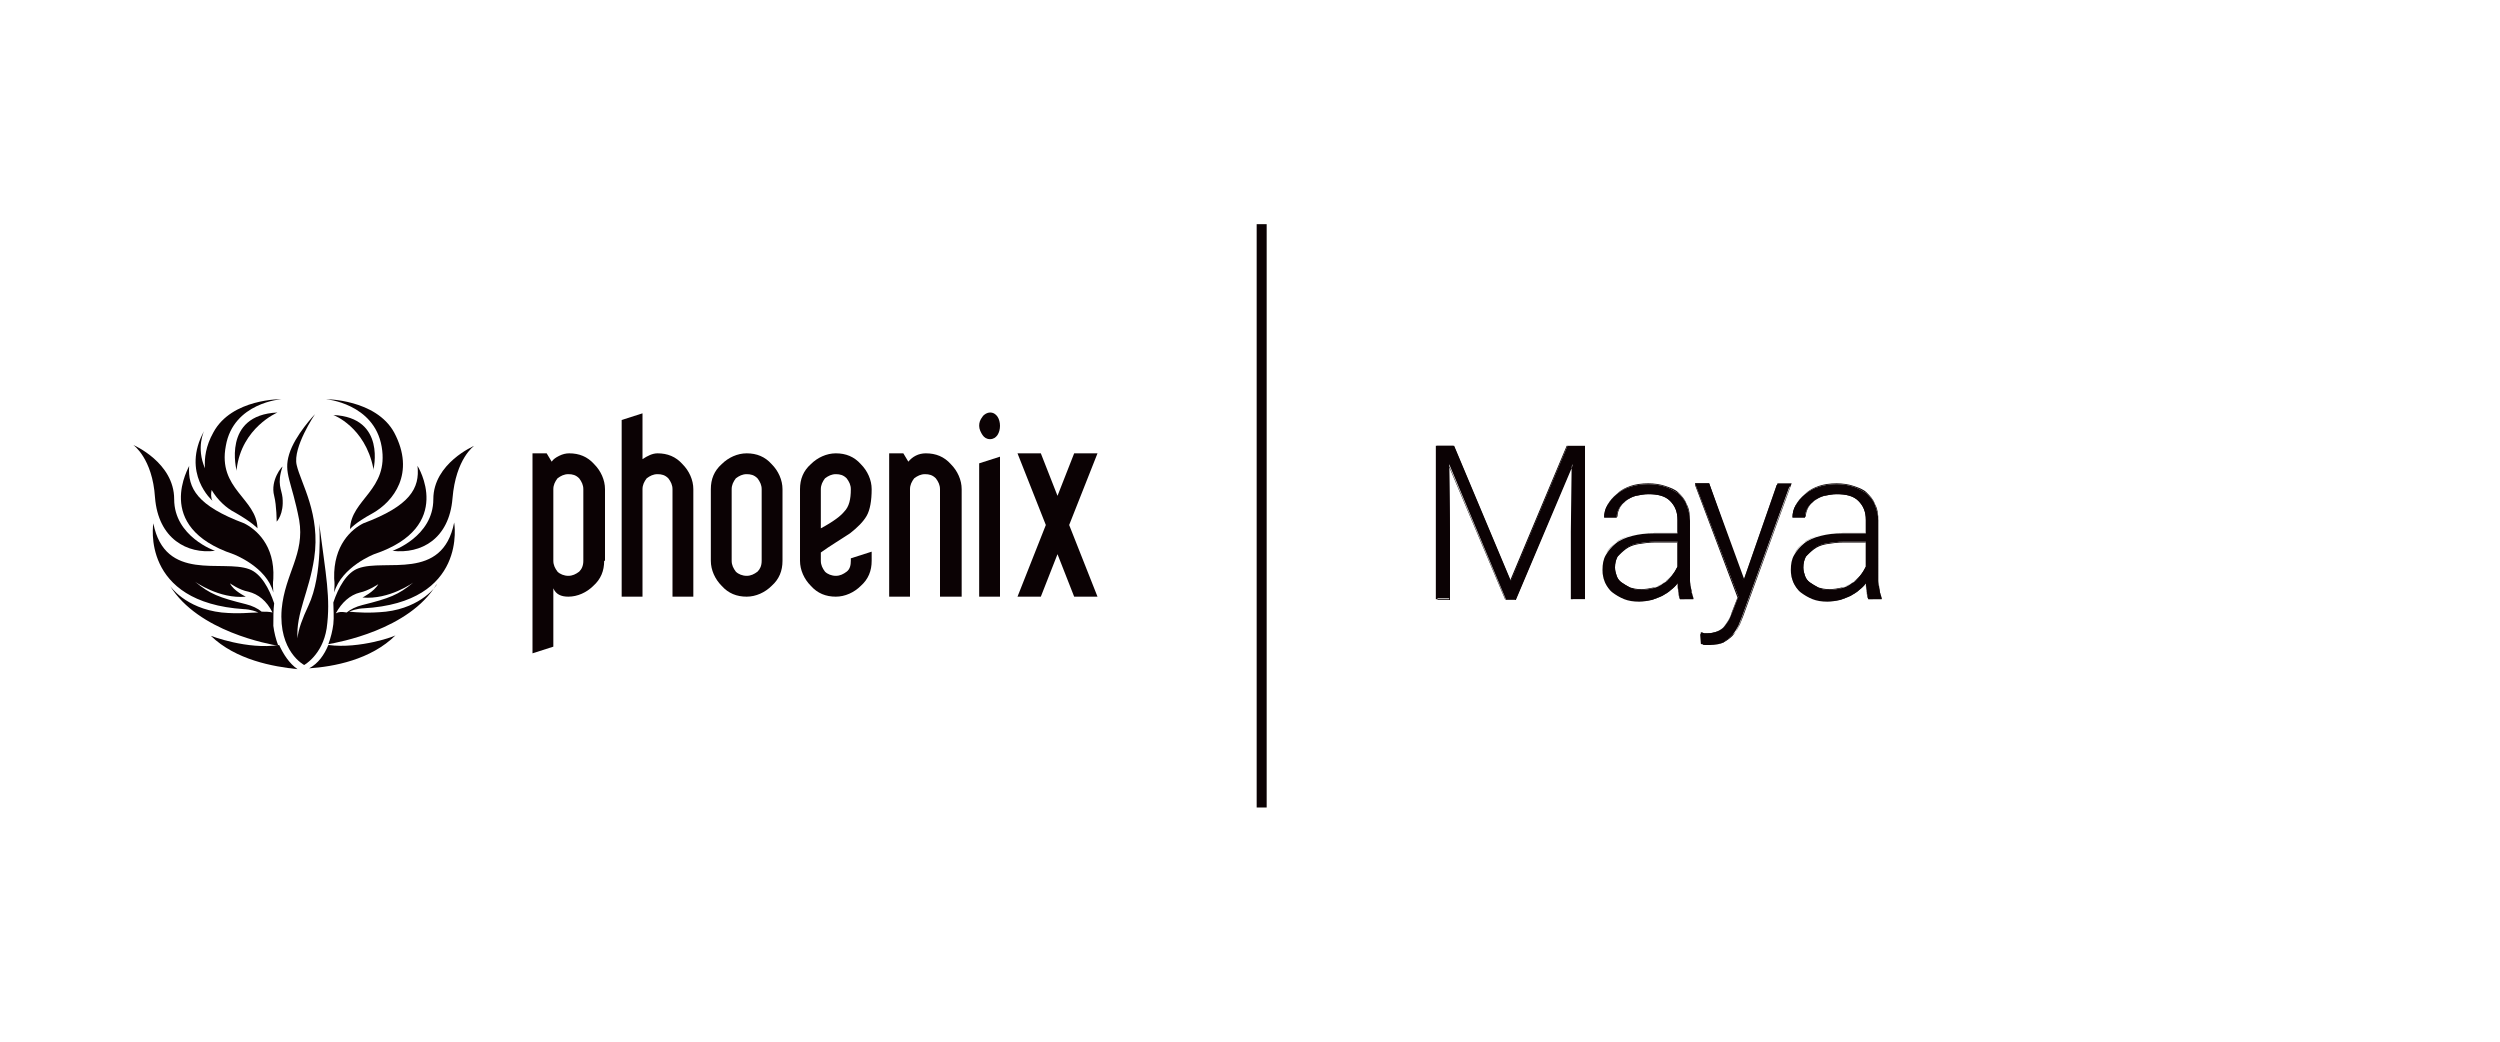 <?xml version="1.0" encoding="utf-8"?>
<!-- Generator: Adobe Illustrator 23.1.0, SVG Export Plug-In . SVG Version: 6.00 Build 0)  -->
<svg version="1.1" id="Layer_1" xmlns="http://www.w3.org/2000/svg" xmlns:xlink="http://www.w3.org/1999/xlink" x="0px" y="0px"
	 width="300px" height="125px" viewBox="0 0 300 125" style="enable-background:new 0 0 300 125;" xml:space="preserve">
<style type="text/css">
	.st0{fill:#231F20;}
	.st1{fill:#0B0204;}
	.st2{fill:#808184;}
	.st3{fill:#FFFFFF;}
</style>
<g>
	<g>
		<rect x="150.8" y="26.9" class="st1" width="1.2" height="70"/>
	</g>
	<g>
		<g>
			<g>
				<path class="st1" d="M72.5,67.3c0,1.2-0.4,2.2-1.3,3c-0.8,0.8-1.9,1.3-3,1.3c-0.9,0-1.5-0.3-1.8-1v7l-2.5,0.8V54.4h1.7l0.6,1
					c0.2-0.3,0.5-0.5,0.9-0.7c0.4-0.2,0.8-0.3,1.2-0.3c1.2,0,2.2,0.4,3,1.3c0.8,0.8,1.3,1.9,1.3,3V67.3z M70,67.3v-8.6
					c0-0.5-0.2-0.9-0.5-1.3c-0.4-0.4-0.8-0.5-1.3-0.5c-0.5,0-0.9,0.2-1.3,0.5c-0.3,0.4-0.5,0.8-0.5,1.3v8.6c0,0.5,0.2,0.9,0.5,1.3
					c0.3,0.3,0.8,0.5,1.3,0.5c0.5,0,0.9-0.2,1.3-0.5C69.8,68.3,70,67.9,70,67.3z"/>
				<path class="st1" d="M83.2,71.6h-2.5V58.7c0-0.5-0.2-0.9-0.5-1.3c-0.4-0.4-0.8-0.5-1.3-0.5c-0.5,0-0.9,0.2-1.3,0.5
					c-0.3,0.4-0.5,0.8-0.5,1.3v12.9h-2.5V50.4l2.5-0.8v5.5c0.6-0.4,1.2-0.7,1.8-0.7c1.2,0,2.2,0.4,3,1.3c0.8,0.8,1.3,1.9,1.3,3V71.6
					z"/>
				<path class="st1" d="M93.9,67.3c0,1.2-0.4,2.2-1.3,3c-0.8,0.8-1.9,1.3-3,1.3c-1.2,0-2.2-0.4-3-1.3c-0.8-0.8-1.3-1.9-1.3-3v-8.6
					c0-1.2,0.4-2.2,1.3-3c0.8-0.8,1.9-1.3,3-1.3c1.2,0,2.2,0.4,3,1.3c0.8,0.8,1.3,1.9,1.3,3V67.3z M91.4,67.3v-8.6
					c0-0.5-0.2-0.9-0.5-1.3c-0.4-0.4-0.8-0.5-1.3-0.5c-0.5,0-0.9,0.2-1.3,0.5c-0.3,0.4-0.5,0.8-0.5,1.3v8.6c0,0.5,0.2,0.9,0.5,1.3
					c0.3,0.3,0.8,0.5,1.3,0.5c0.5,0,0.9-0.2,1.3-0.5C91.2,68.3,91.4,67.9,91.4,67.3z"/>
				<path class="st1" d="M104.6,67.3c0,1.2-0.4,2.2-1.3,3c-0.8,0.8-1.9,1.3-3,1.3c-1.2,0-2.2-0.4-3-1.3c-0.8-0.8-1.3-1.9-1.3-3v-8.6
					c0-1.2,0.4-2.2,1.3-3c0.8-0.8,1.9-1.3,3-1.3c1.2,0,2.2,0.4,3,1.3c0.8,0.8,1.3,1.9,1.3,3c0,1.4-0.2,2.5-0.6,3.2
					c-0.4,0.7-1.1,1.4-2,2.1c-1.2,0.8-2.4,1.5-3.5,2.3v1c0,0.5,0.2,0.9,0.5,1.3c0.3,0.3,0.8,0.5,1.3,0.5c0.5,0,0.9-0.2,1.3-0.5
					c0.4-0.3,0.5-0.8,0.5-1.3v-0.3l2.5-0.8V67.3z M102.1,58.7c0-0.5-0.2-0.9-0.5-1.3c-0.4-0.4-0.8-0.5-1.3-0.5
					c-0.5,0-0.9,0.2-1.3,0.5c-0.3,0.4-0.5,0.8-0.5,1.3v4.7c1.5-0.8,2.4-1.5,2.8-2C101.9,60.8,102.1,59.9,102.1,58.7z"/>
				<path class="st1" d="M115.3,71.6h-2.5V58.7c0-0.5-0.2-0.9-0.5-1.3c-0.4-0.4-0.8-0.5-1.3-0.5c-0.5,0-0.9,0.2-1.3,0.5
					c-0.3,0.4-0.5,0.8-0.5,1.3v12.9h-2.5V54.4h1.7l0.6,1c0.5-0.6,1.2-1,2.1-1c1.2,0,2.2,0.4,3,1.3c0.8,0.8,1.3,1.9,1.3,3V71.6z"/>
				<path class="st1" d="M120,51.1c0,0.4-0.1,0.8-0.3,1.1c-0.2,0.3-0.5,0.5-0.9,0.5c-0.4,0-0.7-0.2-0.9-0.5
					c-0.2-0.3-0.4-0.7-0.4-1.1c0-0.4,0.1-0.7,0.4-1.1c0.2-0.3,0.6-0.5,0.9-0.5c0.4,0,0.7,0.2,0.9,0.5C119.9,50.3,120,50.7,120,51.1z
					 M120,71.6h-2.5v-16l2.5-0.8V71.6z"/>
				<path class="st1" d="M131.7,71.6h-2.8l-2-5.1l-2,5.1h-2.8l3.4-8.6l-3.4-8.6h2.8l2,5.1l2-5.1h2.8l-3.4,8.6L131.7,71.6z"/>
			</g>
		</g>
		<g>
			<path class="st1" d="M39.2,75.4c0.5-3.6-0.1-6.4-0.9-12.6c0,0,0.5,6.1-1.3,9.9c-0.7,1.5-1.2,2.8-1.3,3.9c-0.2-3,1.4-5.6,2-9.6
				c0.8-5.3-1.6-9-2.1-11.2c-0.5-2.1,2.2-6.1,2.2-6.1s-2.4,2.5-3.1,4.8c-0.7,2.3,0.3,3.2,1.2,7.9c0.7,4.1-1.7,6.4-2.1,10.7
				c-0.4,5.1,2.7,6.7,2.7,6.7S38.7,78.6,39.2,75.4z"/>
			<g>
				<path class="st1" d="M25.5,60.1c-0.2-0.3-0.2-0.9-0.1-1.3c0.7,1.2,1.8,2.2,2.8,2.7c2.1,1.2,2.7,1.9,2.7,1.9
					c-0.1-3.6-4.8-4.7-3.8-9.9c0.9-5.2,6.7-5.6,6.7-5.6s-6-0.1-8.2,4c-0.9,1.6-1.1,3.1-1,4.3c-1.1-2.5-0.1-4.5-0.1-4.5
					C21.7,56.8,25.5,60.1,25.5,60.1z"/>
				<path class="st1" d="M28,66.5c0,0,4,1.5,4.8,4.6c-0.1-1.5,0-1.3,0-1.7c0.2-4-2.1-5.9-3.5-6.6c-5.6-2.1-6.8-4.2-6.6-6.9
					C22.8,55.9,18.2,63.2,28,66.5z"/>
				<path class="st1" d="M25.8,66.1c0,0-4.9-1.7-4.9-6.2c0-4.4-4.9-6.5-4.9-6.5s2.3,1.6,2.6,6.3C19,64.7,22.5,66.5,25.8,66.1z"/>
				<path class="st1" d="M45.8,53.6c0.9,5.2-3.7,6.3-3.8,9.9c0,0,0.5-0.7,2.7-1.9c2.5-1.4,5.2-4.8,2.6-9.7c-2.2-4-8.2-4-8.2-4
					S44.9,48.4,45.8,53.6z"/>
				<path class="st1" d="M32.9,59.5c0.3,1.2,0.3,3.1,0.3,3.1s0.9-0.9,0.7-2.9c-0.1-1-0.7-1.6,0-3.7C33.9,55.9,32.4,57.6,32.9,59.5z"
					/>
				<path class="st1" d="M43.6,62.8c-1.4,0.7-3.6,2.6-3.5,6.6c0,0.4,0.1,0.2,0,1.7c0.9-3.1,4.8-4.6,4.8-4.6
					c9.8-3.3,5.2-10.6,5.2-10.6C50.4,58.6,49.2,60.7,43.6,62.8z"/>
				<path class="st1" d="M46.3,73.4c-2,0.2-3.3,0.1-4.4,0c0.9-0.4,1.7-0.4,1.7-0.4c12.6-0.7,10.9-10.3,10.9-10.3
					c-1.4,7.1-8.3,4.3-11.5,5.5c-1.4,0.5-2.4,2.3-3,4.1c0,0.8,0.1,1.7,0,2.6c-0.1,0.8-0.3,1.6-0.6,2.4c1.1-0.2,9.7-1.7,13-7.2
					C52.5,70.2,50.6,72.9,46.3,73.4z M40.3,73.6c0.7-1.3,1.7-2.2,2.9-2.5c1-0.2,2.2-1,2.2-1c-0.5,0.9-1.9,1.6-1.9,1.6
					c3.2,0.3,6.1-1.8,6.1-1.8c-1.8,1.5-2.9,1.9-6.1,2.7c-0.8,0.2-1.4,0.5-1.9,0.9C41,73.4,40.7,73.4,40.3,73.6z M32.9,72.4
					c-0.6-1.8-1.6-3.6-3-4.1c-3.2-1.2-10.1,1.6-11.5-5.5c0,0-1.6,9.5,10.9,10.3c0,0,0.8,0,1.7,0.4c-1,0-2.3,0.2-4.4,0
					c-4.4-0.5-6.2-3.2-6.2-3.2c3.4,5.5,11.9,7,13,7.2c-0.3-0.8-0.5-1.6-0.6-2.4C32.8,74.1,32.8,73.2,32.9,72.4z M31.4,73.4
					c-0.5-0.4-1.1-0.7-1.9-0.9c-3.2-0.8-4.3-1.2-6.1-2.7c0,0,2.9,2.1,6.1,1.8c0,0-1.5-0.7-1.9-1.6c0,0,1.1,0.8,2.2,1
					c1.2,0.3,2.2,1.1,2.9,2.5C32.3,73.4,31.9,73.4,31.4,73.4z"/>
				<path class="st1" d="M52,59.9c0,4.5-4.9,6.2-4.9,6.2c3.4,0.4,6.8-1.4,7.2-6.3c0.4-4.8,2.6-6.3,2.6-6.3S52,55.6,52,59.9z"/>
				<path class="st1" d="M39.4,77.4c-0.5,1.2-1.2,2.2-2.3,2.8c2.9-0.2,7.4-1,10.4-4C47.6,76.3,43.2,77.9,39.4,77.4z"/>
				<path class="st1" d="M33.5,77.4c-3.8,0.6-8.2-1.1-8.2-1.1c3,2.9,7.5,3.7,10.4,4C34.7,79.6,34,78.5,33.5,77.4z"/>
			</g>
			<path class="st1" d="M28.4,56.5l0-0.2c0.6-5,4.9-6.8,4.9-6.8C26.6,49.8,28.4,56.5,28.4,56.5z"/>
			<path class="st1" d="M44.8,56.2l0,0.2c0,0,1.6-6.3-4.8-6.6C40,49.8,43.8,51.2,44.8,56.2z"/>
		</g>
	</g>
	<g>
		<g>
			<path class="st1" d="M174.5,53.5l6.8,16.2l6.8-16.2h2.1v18.4h-1.6v-8l0.1-8.2l-6.8,16.2h-1.2l-6.8-16.2l0.1,8.1v8h-1.6V53.5
				H174.5z"/>
			<path class="st1" d="M190.1,71.9h-1.6v-8.1l0.1-8.1l-6.8,16.2h-1.2l0,0l-6.8-16.1l0.1,8v8.1h-1.6V53.5h2.1l0,0l6.8,16.2l6.8-16.2
				h2.1V71.9z M188.6,71.9h1.5V53.5h-2l-6.8,16.3l0,0l-6.8-16.2h-2v18.4h1.5v-8l-0.1-8.2l0,0.1l6.8,16.1h1.2l6.9-16.3l0,0.1
				l-0.1,8.2V71.9z"/>
		</g>
		<g>
			<path class="st1" d="M201.6,71.9c-0.1-0.2-0.1-0.5-0.2-0.9c0-0.3-0.1-0.7-0.1-1c-0.2,0.3-0.5,0.6-0.8,0.8c-0.3,0.3-0.7,0.5-1,0.7
				c-0.4,0.2-0.8,0.3-1.3,0.5c-0.5,0.1-1,0.2-1.5,0.2c-0.7,0-1.3-0.1-1.8-0.3c-0.5-0.2-1-0.5-1.4-0.8c-0.4-0.3-0.7-0.8-0.9-1.2
				c-0.2-0.5-0.3-1-0.3-1.5c0-0.7,0.1-1.3,0.4-1.8c0.3-0.5,0.7-1,1.2-1.4c0.5-0.4,1.2-0.7,2-0.9c0.8-0.2,1.6-0.3,2.6-0.3h2.8v-1.6
				c0-1-0.3-1.7-0.9-2.3c-0.6-0.6-1.5-0.8-2.6-0.8c-0.5,0-1,0.1-1.5,0.2c-0.4,0.1-0.8,0.3-1.2,0.6c-0.3,0.3-0.6,0.5-0.8,0.9
				c-0.2,0.3-0.3,0.7-0.3,1.1l-1.5,0c0-0.5,0.1-1,0.4-1.5c0.3-0.5,0.6-0.9,1.1-1.3c0.5-0.4,1-0.7,1.7-0.9c0.6-0.2,1.4-0.3,2.1-0.3
				c0.7,0,1.4,0.1,2,0.3c0.6,0.2,1.1,0.5,1.6,0.8c0.4,0.4,0.8,0.8,1,1.4c0.2,0.6,0.4,1.2,0.4,1.9V69c0,0.2,0,0.5,0,0.7
				c0,0.3,0,0.5,0.1,0.7c0,0.2,0.1,0.5,0.1,0.7c0.1,0.2,0.1,0.4,0.2,0.6v0.2H201.6z M196.8,70.8c0.5,0,1.1-0.1,1.5-0.2
				c0.5-0.1,0.9-0.3,1.3-0.6c0.4-0.2,0.7-0.5,1-0.9c0.3-0.3,0.5-0.7,0.7-1.1v-3h-2.6c-0.8,0-1.5,0.1-2.1,0.2
				c-0.6,0.1-1.1,0.3-1.5,0.6c-0.4,0.3-0.7,0.6-1,1c-0.2,0.4-0.3,0.8-0.3,1.3c0,0.4,0.1,0.7,0.2,1c0.1,0.3,0.3,0.6,0.6,0.8
				c0.3,0.2,0.6,0.4,1,0.6C196,70.7,196.4,70.8,196.8,70.8z"/>
			<path class="st1" d="M196.7,72.1c-0.7,0-1.3-0.1-1.8-0.3c-0.5-0.2-1-0.5-1.4-0.8c-0.4-0.3-0.7-0.8-0.9-1.2
				c-0.2-0.5-0.3-1-0.3-1.5c0-0.7,0.1-1.3,0.4-1.8c0.3-0.5,0.7-1,1.2-1.4c0.5-0.4,1.2-0.7,2-0.9c0.8-0.2,1.6-0.3,2.6-0.3h2.8v-1.5
				c0-1-0.3-1.7-0.9-2.3c-0.6-0.6-1.5-0.8-2.6-0.8c-0.5,0-1,0.1-1.5,0.2c-0.4,0.1-0.8,0.3-1.2,0.6c-0.3,0.3-0.6,0.5-0.8,0.9
				c-0.2,0.3-0.3,0.7-0.3,1.1v0l0,0l-1.5,0v0c0-0.5,0.1-1,0.4-1.5c0.3-0.5,0.6-0.9,1.1-1.3s1-0.7,1.7-0.9c0.6-0.2,1.4-0.3,2.1-0.3
				c0.7,0,1.4,0.1,2,0.3c0.6,0.2,1.1,0.5,1.6,0.8c0.4,0.4,0.8,0.8,1,1.4c0.2,0.6,0.4,1.2,0.4,2V69c0,0.2,0,0.5,0,0.7
				c0,0.2,0,0.5,0.1,0.7c0,0.2,0.1,0.5,0.1,0.7c0.1,0.2,0.1,0.4,0.2,0.6l0,0v0.2h-1.6l0,0c-0.1-0.2-0.2-0.5-0.2-0.9
				c0-0.3-0.1-0.7-0.1-1c-0.2,0.3-0.5,0.5-0.8,0.8c-0.3,0.3-0.7,0.5-1.1,0.7c-0.4,0.2-0.8,0.4-1.3,0.5
				C197.7,72.1,197.2,72.1,196.7,72.1z M198.5,63.9c-1,0-1.8,0.1-2.6,0.3c-0.8,0.2-1.4,0.5-2,0.9c-0.5,0.4-0.9,0.8-1.2,1.4
				c-0.3,0.5-0.4,1.1-0.4,1.8c0,0.6,0.1,1.1,0.3,1.5c0.2,0.5,0.5,0.9,0.9,1.2c0.4,0.3,0.8,0.6,1.4,0.8c0.5,0.2,1.1,0.3,1.8,0.3
				c0.5,0,1-0.1,1.5-0.2c0.5-0.1,0.9-0.3,1.3-0.5c0.4-0.2,0.7-0.4,1-0.7c0.3-0.3,0.6-0.5,0.8-0.8l0,0l0,0c0,0.4,0,0.7,0.1,1
				c0,0.3,0.1,0.6,0.2,0.9h1.6v-0.1c-0.1-0.2-0.1-0.3-0.2-0.6c-0.1-0.2-0.1-0.4-0.1-0.7c0-0.2-0.1-0.5-0.1-0.7c0-0.2,0-0.5,0-0.7
				v-6.6c0-0.7-0.1-1.4-0.4-1.9c-0.2-0.6-0.6-1-1-1.4c-0.4-0.4-1-0.6-1.6-0.8c-0.6-0.2-1.3-0.3-2-0.3c-0.8,0-1.5,0.1-2.1,0.3
				c-0.6,0.2-1.2,0.5-1.6,0.9c-0.5,0.4-0.8,0.8-1.1,1.3c-0.2,0.5-0.4,1-0.4,1.5l1.5,0c0-0.4,0.1-0.7,0.3-1.1
				c0.2-0.3,0.4-0.6,0.8-0.9c0.3-0.3,0.7-0.5,1.2-0.6c0.4-0.1,0.9-0.2,1.5-0.2c1.2,0,2,0.3,2.6,0.8c0.6,0.6,0.9,1.3,0.9,2.3v1.6
				H198.5z M196.8,70.8c-0.5,0-0.9-0.1-1.3-0.2c-0.4-0.1-0.7-0.3-1-0.6c-0.3-0.2-0.5-0.5-0.6-0.9c-0.1-0.3-0.2-0.7-0.2-1
				c0-0.5,0.1-0.9,0.3-1.3c0.2-0.4,0.6-0.7,1-1c0.4-0.3,0.9-0.5,1.6-0.6c0.6-0.1,1.3-0.2,2.1-0.2h2.6l0,3c-0.2,0.4-0.4,0.7-0.7,1.1
				c-0.3,0.3-0.6,0.6-1,0.9c-0.4,0.2-0.8,0.4-1.3,0.6C197.9,70.7,197.4,70.8,196.8,70.8z M198.7,65.1c-0.8,0-1.5,0.1-2.1,0.2
				c-0.6,0.1-1.1,0.3-1.5,0.6c-0.4,0.3-0.7,0.6-1,0.9c-0.2,0.4-0.3,0.8-0.3,1.3c0,0.4,0.1,0.7,0.2,1c0.1,0.3,0.3,0.6,0.6,0.8
				c0.3,0.2,0.6,0.4,1,0.6c0.4,0.1,0.8,0.2,1.3,0.2c0.5,0,1.1-0.1,1.5-0.2c0.5-0.1,0.9-0.3,1.3-0.6c0.4-0.2,0.7-0.5,1-0.8
				c0.3-0.3,0.5-0.7,0.7-1v-3H198.7z"/>
		</g>
		<g>
			<path class="st1" d="M209.2,69.7l4-11.5h1.6l-5.8,15.9c-0.1,0.3-0.3,0.7-0.4,1c-0.2,0.4-0.4,0.7-0.7,1.1
				c-0.3,0.3-0.7,0.6-1.1,0.9c-0.4,0.2-1,0.3-1.6,0.3c-0.1,0-0.2,0-0.3,0c-0.1,0-0.2,0-0.3,0c-0.1,0-0.2,0-0.3-0.1
				c-0.1,0-0.2,0-0.2-0.1l0-1.3c0.1,0,0.2,0,0.4,0.1c0.2,0,0.3,0,0.4,0c0.4,0,0.8-0.1,1.1-0.2c0.3-0.1,0.6-0.3,0.8-0.5
				c0.2-0.2,0.4-0.5,0.6-0.8c0.2-0.3,0.3-0.7,0.5-1.1l0.7-1.8l-5.2-13.6h1.7L209.2,69.7z"/>
			<path class="st1" d="M205.2,77.4c-0.1,0-0.2,0-0.3,0c-0.1,0-0.2,0-0.3,0c-0.1,0-0.2,0-0.3-0.1c-0.1,0-0.2,0-0.2-0.1l0,0v0l0-1.3
				l0,0c0.1,0,0.2,0,0.4,0.1c0.2,0,0.3,0,0.4,0c0.4,0,0.8-0.1,1.1-0.2c0.3-0.1,0.6-0.3,0.8-0.5c0.2-0.2,0.4-0.5,0.6-0.8
				c0.2-0.3,0.3-0.7,0.5-1.1l0.7-1.8l-5.2-13.6h1.7l0,0l4.2,11.5l4-11.5h1.7l-5.8,15.9c-0.1,0.3-0.3,0.7-0.4,1
				c-0.2,0.4-0.4,0.8-0.7,1.1c-0.3,0.3-0.7,0.6-1.1,0.9C206.4,77.3,205.9,77.4,205.2,77.4z M204.1,77.2c0.1,0,0.1,0,0.2,0.1
				c0.1,0,0.2,0,0.3,0.1c0.1,0,0.2,0,0.3,0c0.1,0,0.2,0,0.3,0c0.6,0,1.1-0.1,1.6-0.3c0.4-0.2,0.8-0.5,1.1-0.8
				c0.3-0.3,0.5-0.7,0.7-1.1c0.2-0.4,0.3-0.7,0.4-1l5.8-15.8h-1.6l-4,11.5l0,0L205,58.2h-1.6l5.1,13.5l0,0l-0.7,1.8
				c-0.1,0.4-0.3,0.8-0.5,1.1c-0.2,0.3-0.4,0.6-0.6,0.8c-0.2,0.2-0.5,0.4-0.8,0.5c-0.3,0.1-0.7,0.2-1.1,0.2c-0.1,0-0.2,0-0.4,0
				c-0.2,0-0.3,0-0.4,0L204.1,77.2z"/>
		</g>
		<g>
			<path class="st1" d="M224.2,71.9c-0.1-0.2-0.1-0.5-0.2-0.9c0-0.3-0.1-0.7-0.1-1c-0.2,0.3-0.5,0.6-0.8,0.8c-0.3,0.3-0.7,0.5-1,0.7
				c-0.4,0.2-0.8,0.3-1.3,0.5c-0.5,0.1-1,0.2-1.5,0.2c-0.7,0-1.3-0.1-1.8-0.3c-0.5-0.2-1-0.5-1.4-0.8c-0.4-0.3-0.7-0.8-0.9-1.2
				c-0.2-0.5-0.3-1-0.3-1.5c0-0.7,0.1-1.3,0.4-1.8c0.3-0.5,0.7-1,1.2-1.4c0.5-0.4,1.2-0.7,2-0.9c0.8-0.2,1.6-0.3,2.6-0.3h2.8v-1.6
				c0-1-0.3-1.7-0.9-2.3c-0.6-0.6-1.5-0.8-2.6-0.8c-0.5,0-1,0.1-1.5,0.2c-0.4,0.1-0.8,0.3-1.2,0.6c-0.3,0.3-0.6,0.5-0.8,0.9
				c-0.2,0.3-0.3,0.7-0.3,1.1l-1.5,0c0-0.5,0.1-1,0.4-1.5c0.3-0.5,0.6-0.9,1.1-1.3c0.5-0.4,1-0.7,1.7-0.9c0.6-0.2,1.4-0.3,2.1-0.3
				c0.7,0,1.4,0.1,2,0.3c0.6,0.2,1.1,0.5,1.6,0.8c0.4,0.4,0.8,0.8,1,1.4c0.2,0.6,0.4,1.2,0.4,1.9V69c0,0.2,0,0.5,0,0.7
				c0,0.3,0,0.5,0.1,0.7c0,0.2,0.1,0.5,0.1,0.7c0.1,0.2,0.1,0.4,0.2,0.6v0.2H224.2z M219.4,70.8c0.5,0,1.1-0.1,1.5-0.2
				c0.5-0.1,0.9-0.3,1.3-0.6c0.4-0.2,0.7-0.5,1-0.9c0.3-0.3,0.5-0.7,0.7-1.1v-3h-2.6c-0.8,0-1.5,0.1-2.1,0.2
				c-0.6,0.1-1.1,0.3-1.5,0.6c-0.4,0.3-0.7,0.6-1,1c-0.2,0.4-0.3,0.8-0.3,1.3c0,0.4,0.1,0.7,0.2,1c0.1,0.3,0.3,0.6,0.6,0.8
				c0.3,0.2,0.6,0.4,1,0.6C218.5,70.7,219,70.8,219.4,70.8z"/>
			<path class="st1" d="M219.3,72.1c-0.7,0-1.3-0.1-1.8-0.3c-0.5-0.2-1-0.5-1.4-0.8c-0.4-0.3-0.7-0.8-0.9-1.2
				c-0.2-0.5-0.3-1-0.3-1.5c0-0.7,0.1-1.3,0.4-1.8c0.3-0.5,0.7-1,1.2-1.4c0.5-0.4,1.2-0.7,2-0.9c0.8-0.2,1.6-0.3,2.6-0.3h2.8v-1.5
				c0-1-0.3-1.7-0.9-2.3c-0.6-0.6-1.5-0.8-2.6-0.8c-0.5,0-1,0.1-1.5,0.2c-0.4,0.1-0.8,0.3-1.2,0.6c-0.3,0.3-0.6,0.5-0.8,0.9
				c-0.2,0.3-0.3,0.7-0.3,1.1v0l0,0l-1.5,0v0c0-0.5,0.1-1,0.4-1.5c0.3-0.5,0.6-0.9,1.1-1.3s1-0.7,1.7-0.9c0.6-0.2,1.4-0.3,2.1-0.3
				c0.7,0,1.4,0.1,2,0.3c0.6,0.2,1.1,0.5,1.6,0.8c0.4,0.4,0.8,0.8,1,1.4c0.2,0.6,0.4,1.2,0.4,2V69c0,0.2,0,0.5,0,0.7
				c0,0.2,0,0.5,0.1,0.7c0,0.2,0.1,0.5,0.1,0.7c0.1,0.2,0.1,0.4,0.2,0.6l0,0v0.2h-1.6l0,0c-0.1-0.2-0.2-0.5-0.2-0.9
				c0-0.3-0.1-0.7-0.1-1c-0.2,0.3-0.5,0.5-0.8,0.8c-0.3,0.3-0.7,0.5-1.1,0.7c-0.4,0.2-0.8,0.4-1.3,0.5
				C220.3,72.1,219.8,72.1,219.3,72.1z M221.1,63.9c-1,0-1.8,0.1-2.6,0.3c-0.8,0.2-1.4,0.5-2,0.9c-0.5,0.4-0.9,0.8-1.2,1.4
				c-0.3,0.5-0.4,1.1-0.4,1.8c0,0.6,0.1,1.1,0.3,1.5c0.2,0.5,0.5,0.9,0.9,1.2c0.4,0.3,0.8,0.6,1.4,0.8c0.5,0.2,1.1,0.3,1.8,0.3
				c0.5,0,1-0.1,1.5-0.2c0.5-0.1,0.9-0.3,1.3-0.5c0.4-0.2,0.7-0.4,1-0.7c0.3-0.3,0.6-0.5,0.8-0.8l0,0l0,0c0,0.4,0,0.7,0.1,1
				c0,0.3,0.1,0.6,0.2,0.9h1.6v-0.1c-0.1-0.2-0.1-0.3-0.2-0.6c-0.1-0.2-0.1-0.4-0.1-0.7c0-0.2-0.1-0.5-0.1-0.7c0-0.2,0-0.5,0-0.7
				v-6.6c0-0.7-0.1-1.4-0.4-1.9c-0.2-0.6-0.6-1-1-1.4c-0.4-0.4-1-0.6-1.6-0.8c-0.6-0.2-1.3-0.3-2-0.3c-0.8,0-1.5,0.1-2.1,0.3
				c-0.6,0.2-1.2,0.5-1.6,0.9c-0.5,0.4-0.8,0.8-1.1,1.3c-0.2,0.5-0.4,1-0.4,1.5l1.5,0c0-0.4,0.1-0.7,0.3-1.1
				c0.2-0.3,0.4-0.6,0.8-0.9c0.3-0.3,0.7-0.5,1.2-0.6c0.4-0.1,0.9-0.2,1.5-0.2c1.2,0,2,0.3,2.6,0.8c0.6,0.6,0.9,1.3,0.9,2.3v1.6
				H221.1z M219.4,70.8c-0.5,0-0.9-0.1-1.3-0.2c-0.4-0.1-0.7-0.3-1-0.6c-0.3-0.2-0.5-0.5-0.6-0.9c-0.1-0.3-0.2-0.7-0.2-1
				c0-0.5,0.1-0.9,0.3-1.3c0.2-0.4,0.6-0.7,1-1c0.4-0.3,0.9-0.5,1.6-0.6c0.6-0.1,1.3-0.2,2.1-0.2h2.6l0,3c-0.2,0.4-0.4,0.7-0.7,1.1
				c-0.3,0.3-0.6,0.6-1,0.9c-0.4,0.2-0.8,0.4-1.3,0.6C220.5,70.7,220,70.8,219.4,70.8z M221.3,65.1c-0.8,0-1.5,0.1-2.1,0.2
				c-0.6,0.1-1.1,0.3-1.5,0.6c-0.4,0.3-0.7,0.6-1,0.9c-0.2,0.4-0.3,0.8-0.3,1.3c0,0.4,0.1,0.7,0.2,1c0.1,0.3,0.3,0.6,0.6,0.8
				c0.3,0.2,0.6,0.4,1,0.6c0.4,0.1,0.8,0.2,1.3,0.2c0.5,0,1.1-0.1,1.5-0.2c0.5-0.1,0.9-0.3,1.3-0.6c0.4-0.2,0.7-0.5,1-0.8
				c0.3-0.3,0.5-0.7,0.7-1v-3H221.3z"/>
		</g>
	</g>
</g>
</svg>
